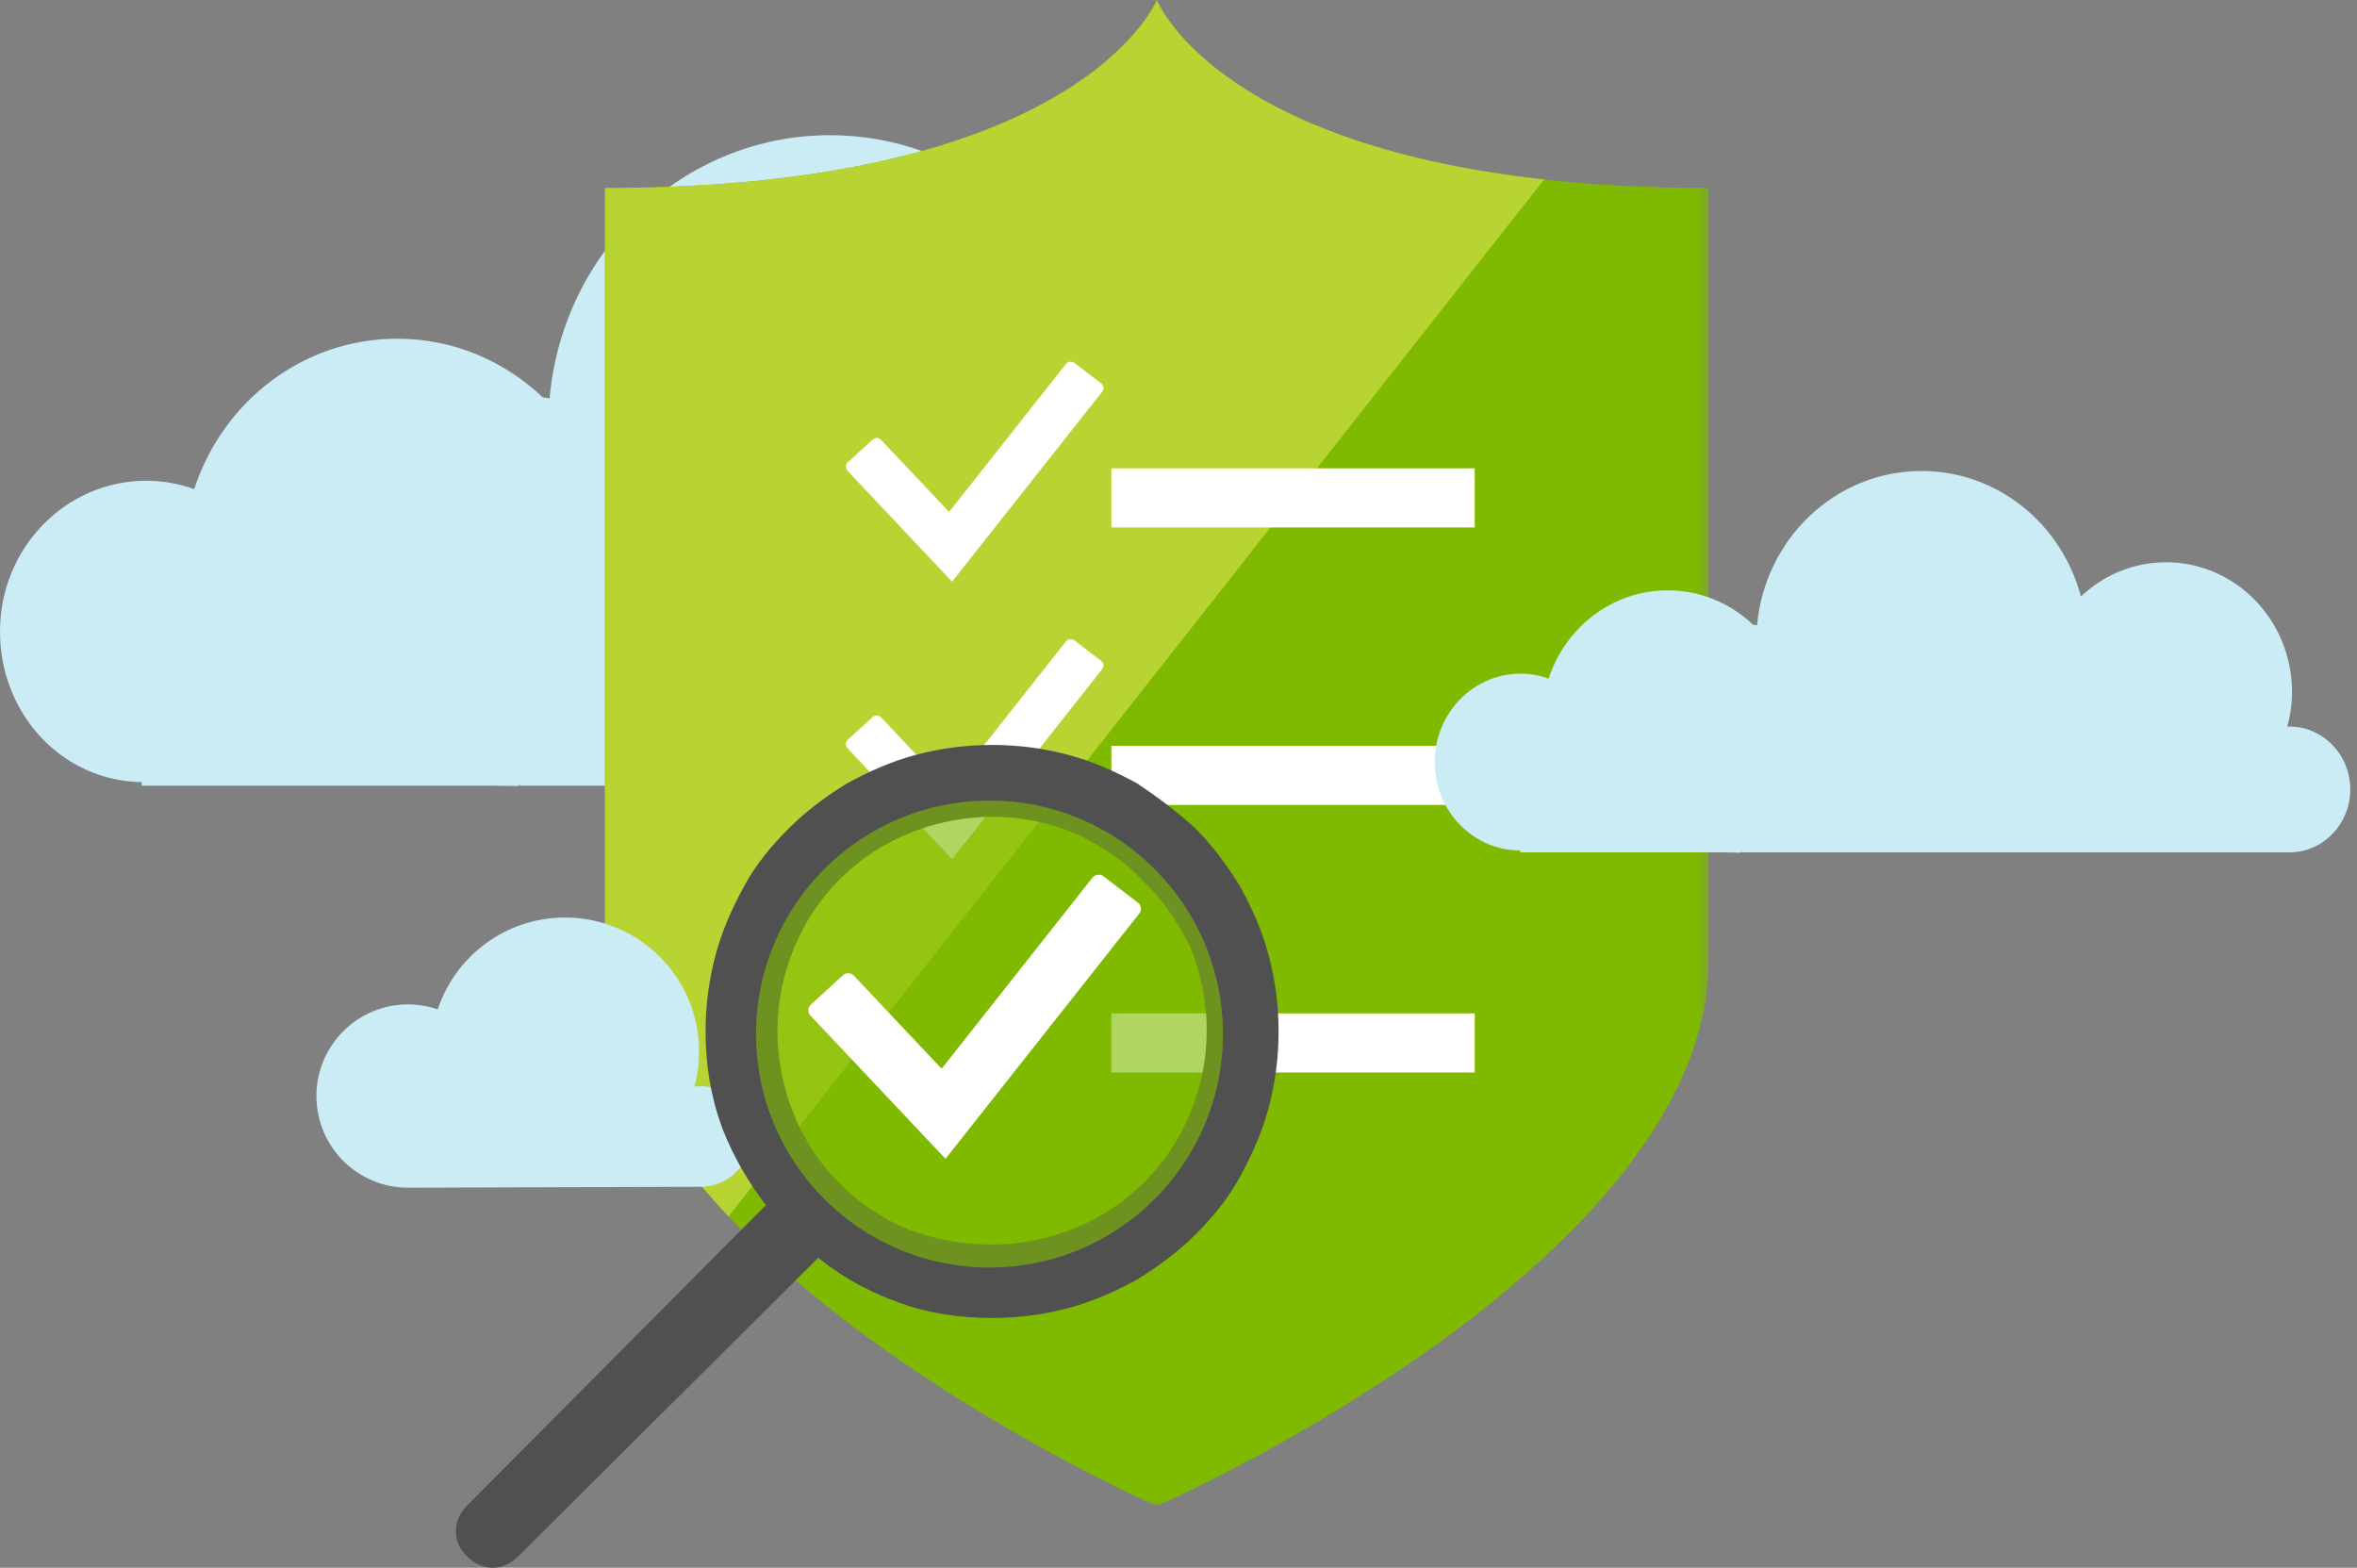 <svg width="212px" height="141px" viewBox="0 0 212 141" version="1.1" xmlns="http://www.w3.org/2000/svg" xmlns:xlink="http://www.w3.org/1999/xlink">
  <rect x="0" y="0" width="212" height="141" fill="#808080" stroke="none"/>
  <defs>
    <polygon id="path-1" points="0.405 0.551 99.697 0.551 99.697 136 0.405 136">
    </polygon>
  </defs>
  <g id="Acom-Base-Template" stroke="none" stroke-width="1" fill="none" fill-rule="evenodd">
    <g id="monitor" transform="translate(0, -1)">
      <path d="M131.071,52.343 C130.954,52.343 130.852,52.371 130.735,52.376 C131.198,50.676 131.459,48.897 131.459,47.047 C131.459,36.06 122.811,27.154 112.138,27.154 C107.101,27.154 102.528,29.154 99.09,32.407 C96.166,21.323 86.349,13.159 74.657,13.159 C61.45,13.159 50.617,23.556 49.43,36.83 C49.219,36.789 49.01,36.758 48.8,36.725 C45.367,33.461 40.779,31.462 35.734,31.462 C27.231,31.462 20.027,37.127 17.467,44.99 C16.118,44.508 14.674,44.236 13.166,44.236 C5.891,44.236 0,50.304 0,57.792 C0,65.278 5.671,71.344 12.944,71.344 C12.954,71.344 12.742,71.344 12.742,71.344 L12.742,71.659 L43.993,71.659 C44.811,71.659 45.757,71.694 46.608,71.694 C46.618,71.694 46.742,71.534 46.742,71.534 L46.742,71.659 L131.071,71.659 C136.223,71.659 140.395,67.302 140.395,62.001 C140.395,56.699 136.223,52.343 131.071,52.343" id="Fill-1" fill="#CBEBF5">
      </path>
      <g id="Group-5" transform="translate(54, 0.449)">
        <mask id="mask-2" fill="white">
          <use xlink:href="#path-1">
          </use>
        </mask>
        <g id="Clip-4">
        </g>
        <path d="M84.882,16.697 L84.883,16.697 C55.042,13.405 50.049,0.551 50.049,0.551 C50.049,0.551 43.334,17.46 0.405,17.46 L0.405,86.838 C0.405,95.227 5.068,103.083 11.523,109.95 L11.522,109.951 C26.155,125.523 50.051,136 50.051,136 C50.051,136 99.697,114.25 99.697,86.836 L99.697,17.461 C94.179,17.461 89.268,17.182 84.882,16.697" id="Fill-3" fill="#7FBA00" mask="url(#mask-2)">
        </path>
      </g>
      <path d="M116.331,45.813 L138.883,17.145 C109.042,13.854 104.049,1 104.049,1 C104.049,1 97.334,17.909 54.405,17.909 L54.405,87.287 C54.405,95.676 59.067,103.532 65.523,110.399 L82.194,89.21 L116.331,45.813 Z" id="Fill-6" fill="#B8D432">
      </path>
      <path d="M76.997,44.157 L76.229,43.337 C76.027,43.119 76.036,42.782 76.259,42.574 L78.483,40.542 C78.585,40.446 78.72,40.393 78.854,40.393 C79.014,40.393 79.149,40.46 79.255,40.567 L85.365,47.043 L95.871,33.738 C95.972,33.608 96.136,33.531 96.305,33.531 C96.426,33.531 96.541,33.569 96.638,33.641 L99.036,35.475 C99.152,35.562 99.225,35.693 99.244,35.832 C99.263,35.982 99.225,36.122 99.133,36.233 L85.635,53.316 L76.997,44.157 Z" id="Fill-8" fill="#FFFFFF">
      </path>
      <polygon id="Fill-10" fill="#FFFFFF" points="99.962 48.438 132.644 48.438 132.644 43.121 99.962 43.121">
      </polygon>
      <path d="M76.997,69.112 L76.229,68.293 C76.027,68.075 76.036,67.737 76.259,67.529 L78.483,65.499 C78.585,65.401 78.72,65.349 78.854,65.349 C79.014,65.349 79.149,65.416 79.255,65.522 L85.365,71.999 L95.871,58.694 C95.972,58.563 96.136,58.486 96.305,58.486 C96.426,58.486 96.541,58.525 96.638,58.597 L99.036,60.431 C99.152,60.517 99.225,60.648 99.244,60.788 C99.263,60.938 99.225,61.078 99.133,61.188 L85.635,78.272 L76.997,69.112 Z" id="Fill-12" fill="#FFFFFF">
      </path>
      <polygon id="Fill-14" fill="#FFFFFF" points="99.962 73.394 132.644 73.394 132.644 68.077 99.962 68.077">
      </polygon>
      <polygon id="Fill-18" fill="#FFFFFF" points="99.962 97.459 132.644 97.459 132.644 92.142 99.962 92.142">
      </polygon>
      <path d="M205.927,66.344 C205.858,66.344 205.798,66.359 205.73,66.362 C206.001,65.365 206.155,64.322 206.155,63.236 C206.155,56.792 201.082,51.569 194.822,51.569 C191.866,51.569 189.184,52.74 187.167,54.648 C185.452,48.148 179.695,43.359 172.836,43.359 C165.089,43.359 158.735,49.458 158.039,57.243 C157.915,57.219 157.792,57.2 157.669,57.182 C155.656,55.267 152.964,54.094 150.005,54.094 C145.017,54.094 140.792,57.419 139.29,62.031 C138.499,61.748 137.652,61.587 136.767,61.587 C132.5,61.587 129.044,65.147 129.044,69.54 C129.044,73.93 132.483,77.49 136.749,77.49 C136.755,77.49 136.742,77.487 136.742,77.487 L136.742,77.659 L154.85,77.659 C155.329,77.659 156.025,77.686 156.524,77.686 C156.53,77.686 156.742,77.6 156.742,77.6 L156.742,77.659 L205.927,77.659 C208.948,77.659 211.396,75.111 211.396,72.001 C211.396,68.891 208.948,66.344 205.927,66.344" id="Fill-20" fill="#CBEBF5">
      </path>
      <path d="M67.548,103.198 C67.539,100.7 65.509,98.682 63.011,98.691 C62.822,98.692 62.639,98.707 62.458,98.73 C62.733,97.713 62.881,96.644 62.877,95.54 C62.856,88.88 57.44,83.498 50.779,83.52 C45.459,83.537 40.958,86.999 39.372,91.784 C38.527,91.495 37.622,91.33 36.677,91.334 C32.124,91.349 28.446,95.052 28.461,99.605 C28.476,104.157 32.177,107.837 36.732,107.821 L36.738,107.821 L36.742,107.821 L63.41,107.735 L63.404,107.715 C65.731,107.523 67.556,105.574 67.548,103.198" id="Fill-22" fill="#CBEBF5">
      </path>
      <path d="M89.232,69 C91.536,69 93.696,69.288 95.856,69.864 C98.016,70.44 99.888,71.304 101.76,72.312 C103.488,73.464 105.216,74.76 106.8,76.2 C108.24,77.64 109.536,79.368 110.688,81.24 C111.696,83.112 112.56,84.984 113.136,87.144 C113.712,89.304 114,91.464 114,93.768 C114,96.072 113.712,98.232 113.136,100.392 C112.56,102.552 111.696,104.424 110.688,106.296 C109.68,108.168 108.384,109.752 106.8,111.336 C105.36,112.776 103.632,114.072 101.76,115.224 C99.888,116.232 98.016,117.096 95.856,117.672 C93.696,118.248 91.536,118.536 89.232,118.536 C86.352,118.536 83.472,118.104 80.88,117.096 C78.144,116.088 75.696,114.648 73.536,112.776 L45.888,140.28 C45.456,140.712 44.88,141 44.304,141 C43.728,141 43.152,140.712 42.72,140.28 C42.288,139.848 42,139.416 42,138.696 C42,138.12 42.288,137.544 42.72,137.112 L70.224,109.464 C68.352,107.16 66.912,104.712 65.904,102.12 C64.896,99.384 64.464,96.648 64.464,93.768 C64.464,91.464 64.752,89.304 65.328,87.144 C65.904,84.984 66.768,83.112 67.776,81.24 C68.784,79.368 70.08,77.784 71.664,76.2 C73.104,74.76 74.832,73.464 76.704,72.312 C78.576,71.304 80.448,70.44 82.608,69.864 C84.768,69.288 86.928,69 89.232,69 Z M89.232,113.928 C91.968,113.928 94.704,113.352 97.152,112.344 C99.6,111.336 101.76,109.896 103.632,108.024 C105.504,106.152 106.944,103.992 107.952,101.544 C108.96,99.096 109.536,96.504 109.536,93.624 C109.536,90.888 108.96,88.152 107.952,85.704 C106.8,83.4 105.36,81.24 103.488,79.512 C101.76,77.64 99.6,76.2 97.152,75.048 C94.704,74.04 92.112,73.464 89.232,73.464 C86.496,73.464 83.76,74.04 81.312,75.048 C78.864,76.056 76.704,77.496 74.832,79.368 C72.96,81.24 71.52,83.4 70.512,85.848 C69.504,88.296 68.928,90.888 68.928,93.768 C68.928,96.504 69.504,99.24 70.512,101.688 C71.52,104.136 72.96,106.296 74.832,108.168 C76.704,110.04 78.864,111.48 81.312,112.488 C83.904,113.496 86.496,113.928 89.232,113.928 Z" id="Shape" stroke="#505050" stroke-width="2" fill="#505050" fill-rule="nonzero">
      </path>
      <circle id="Oval" fill="#7FBA00" opacity="0.617" cx="89" cy="94" r="21">
      </circle>
      <path d="M73.888,93.391 L72.896,92.331 C72.635,92.051 72.646,91.615 72.934,91.347 L75.807,88.723 C75.938,88.599 76.113,88.53 76.286,88.53 C76.492,88.53 76.667,88.617 76.804,88.754 L84.694,97.118 L98.262,79.936 C98.393,79.768 98.604,79.668 98.823,79.668 C98.979,79.668 99.128,79.717 99.253,79.81 L102.35,82.179 C102.499,82.291 102.594,82.459 102.618,82.64 C102.643,82.834 102.594,83.014 102.475,83.158 L85.043,105.22 L73.888,93.391 Z" id="Fill-16" fill="#FFFFFF">
      </path>
    </g>
  </g>
</svg>